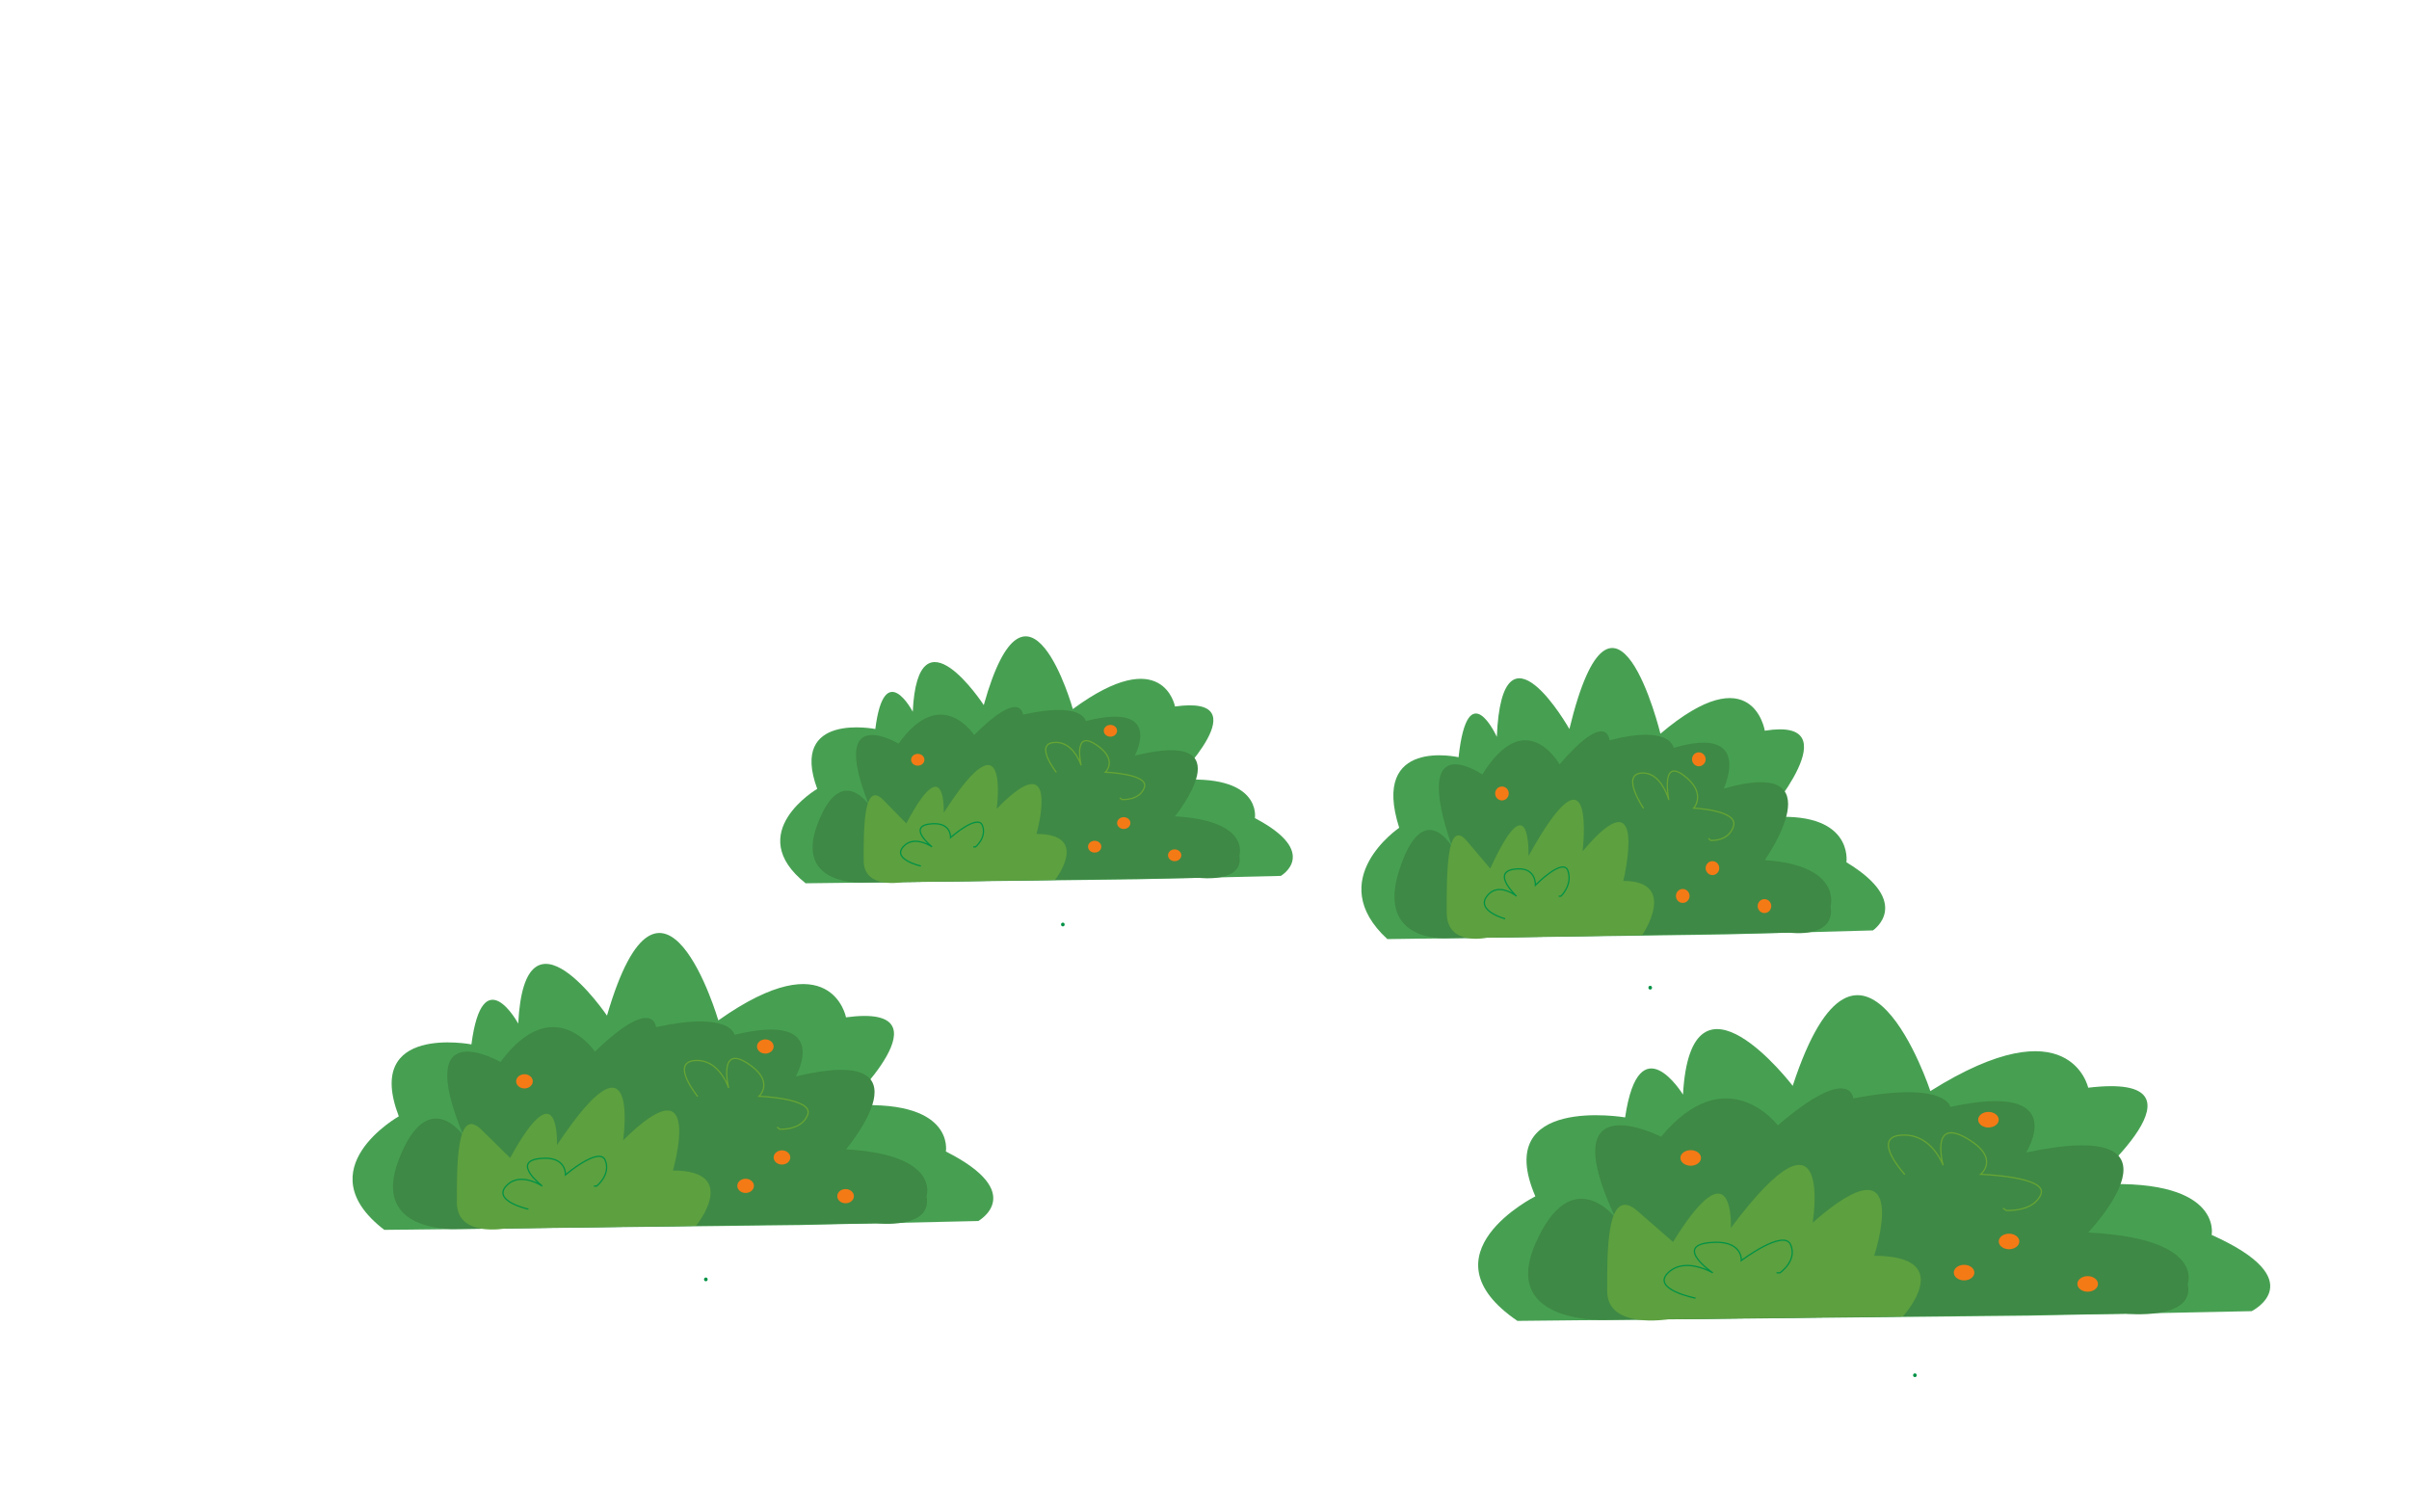 <?xml version="1.0" encoding="UTF-8"?>
<svg id="Layer_6" data-name="Layer 6" xmlns="http://www.w3.org/2000/svg" viewBox="0 0 1927 1209">
  <defs>
    <style>
      .cls-1 {
        stroke: #009245;
      }

      .cls-1, .cls-2 {
        fill: none;
        stroke-miterlimit: 10;
      }

      .cls-3 {
        fill: #009245;
      }

      .cls-3, .cls-4, .cls-5, .cls-6, .cls-7 {
        stroke-width: 0px;
      }

      .cls-4 {
        fill: #47a052;
      }

      .cls-5 {
        fill: #3e8945;
      }

      .cls-6 {
        fill: #5da03f;
      }

      .cls-2 {
        stroke: #66a534;
      }

      .cls-7 {
        fill: #f47a16;
      }
    </style>
  </defs>
  <g>
    <g>
      <g>
        <path class="cls-4" d="m1380.97,747.38l-271.22,3.76c-51.71-47.65,9.5-89.03,9.5-89.03-23.22-72.73,47.49-56.43,47.49-56.43,7.39-67.71,30.6-16.3,30.6-16.3,4.22-101.57,58.04-6.27,58.04-6.27,35.88-147.96,72.82,3.76,72.82,3.76,73.87-62.7,83.5-2.41,83.5-2.41,70.58-11.38,0,69.65,0,69.65,71.64-7.04,65.3,35.59,65.3,35.59,53.82,32.6,21.19,54.5,21.19,54.5l-117.23,3.18Z"/>
        <path class="cls-5" d="m1158.25,750.47s-57.99,4.43-39-54.5c19-58.93,42.21-18.81,42.21-18.81-33.77-97.81,24.27-57.68,24.27-57.68,34.83-56.43,61.77-8.15,61.77-8.15,38.48-44.51,39.95-19.23,39.95-19.23,49.19-12.74,51.3,6.06,51.3,6.06,64.38-18.81,40.1,32.6,40.1,32.6,91.81-26.33,32.84,57.21,32.84,57.21,62.14,4.23,52.64,36.84,52.64,36.84,4.22,26.33-32.91,21.2-32.91,21.2l-273.18,4.46Z"/>
        <path class="cls-6" d="m1189.44,749.96s-32.2,7.45-32.2-20.14-.52-76.75,16.1-57.19c16.62,19.57,18.73,22.08,18.73,22.08,32.72-71.47,30.6-10.03,30.6-10.03,54.88-99.06,43.27-3.76,43.27-3.76,53.82-63.95,32.56,23.67,32.56,23.67,44.48.16,15.17,43.35,15.17,43.35l-124.23,2.03Z"/>
      </g>
      <path class="cls-3" d="m1320.03,791.5c1.93,0,1.93-3,0-3s-1.93,3,0,3h0Z"/>
      <path class="cls-1" d="m1246.84,716.81h1.79s9.37-8.79,5.65-20.16c-3.72-11.37-26.07,11.37-26.07,11.37,0,0,.93-15.51-17.26-12.76-18.19,2.75,2.15,21.54,2.15,21.54,0,0-.96-.78-2.54-1.74-4.6-2.79-14.45-7.11-21.14,1.74-8.99,11.89,14.58,18.09,14.58,18.09"/>
      <path class="cls-2" d="m1366.65,670.56l1.69,1.63s14.49,1.28,18.34-11.47c3.85-12.75-31.85-14.33-31.85-14.33,0,0,10.9-11.93-7.97-26.19s-11.91,19.7-11.91,19.7c0,0-.4-1.51-1.27-3.74-2.52-6.48-8.98-19-20.99-17.79-16.13,1.62,2,28.16,2,28.16"/>
    </g>
    <ellipse class="cls-7" cx="1369.82" cy="694.37" rx="5.45" ry="5.57"/>
    <ellipse class="cls-7" cx="1346.05" cy="716.63" rx="5.45" ry="5.57"/>
    <ellipse class="cls-7" cx="1201.43" cy="634.66" rx="5.45" ry="5.57"/>
    <ellipse class="cls-7" cx="1411.42" cy="724.73" rx="5.45" ry="5.57"/>
    <ellipse class="cls-7" cx="1358.92" cy="607.33" rx="5.45" ry="5.57"/>
  </g>
  <g>
    <g>
      <g>
        <path class="cls-4" d="m1623.92,1052.31l-410.12,4.21c-78.19-53.32,14.36-99.62,14.36-99.62-35.11-81.38,71.81-63.14,71.81-63.14,11.17-75.77,46.28-18.24,46.28-18.24,6.38-113.65,87.77-7.02,87.77-7.02,54.26-165.56,110.11,4.21,110.11,4.21,111.71-70.15,126.26-2.7,126.26-2.7,106.73-12.73,0,77.93,0,77.93,108.32-7.88,98.75,39.82,98.75,39.82,81.39,36.48,32.04,60.98,32.04,60.98l-177.26,3.56Z"/>
        <path class="cls-5" d="m1287.13,1055.76s-87.7,4.96-58.97-60.98c28.72-65.94,63.83-21.05,63.83-21.05-51.07-109.44,36.7-64.54,36.7-64.54,52.66-63.14,93.41-9.12,93.41-9.12,58.19-49.81,60.41-21.52,60.41-21.52,74.38-14.26,77.58,6.79,77.58,6.79,97.34-21.05,60.64,36.48,60.64,36.48,138.83-29.46,49.66,64.01,49.66,64.01,93.96,4.74,79.6,41.22,79.6,41.22,6.38,29.46-49.77,23.72-49.77,23.72l-413.09,4.99Z"/>
        <path class="cls-6" d="m1334.3,1055.2s-48.69,8.34-48.69-22.53-.78-85.88,24.34-63.99c25.13,21.89,28.32,24.7,28.32,24.7,49.47-79.97,46.28-11.22,46.28-11.22,82.98-110.84,65.43-4.21,65.43-4.21,81.39-71.56,49.23,26.48,49.23,26.48,67.26.18,22.94,48.5,22.94,48.5l-187.85,2.27Z"/>
      </g>
      <path class="cls-3" d="m1531.76,1101.5c1.93,0,1.93-3,0-3s-1.93,3,0,3h0Z"/>
      <path class="cls-1" d="m1421.09,1018.1h2.71s14.18-9.83,8.54-22.56c-5.63-12.72-39.43,12.72-39.43,12.72,0,0,1.41-17.35-26.09-14.27-27.5,3.08,3.26,24.11,3.26,24.11,0,0-1.45-.87-3.84-1.94-6.96-3.12-21.85-7.96-31.97,1.94-13.59,13.3,22.04,20.24,22.04,20.24"/>
      <path class="cls-2" d="m1602.25,966.36l2.55,1.82s21.91,1.43,27.74-12.84c5.83-14.27-48.16-16.04-48.16-16.04,0,0,16.49-13.35-12.04-29.31-28.53-15.96-18,22.05-18,22.05,0,0-.6-1.69-1.91-4.18-3.81-7.25-13.58-21.26-31.74-19.9-24.4,1.82,3.02,31.5,3.02,31.5"/>
    </g>
    <ellipse class="cls-7" cx="1607.05" cy="992.99" rx="8.24" ry="6.23"/>
    <ellipse class="cls-7" cx="1571.1" cy="1017.9" rx="8.24" ry="6.23"/>
    <ellipse class="cls-7" cx="1352.42" cy="926.18" rx="8.24" ry="6.23"/>
    <ellipse class="cls-7" cx="1669.96" cy="1026.96" rx="8.24" ry="6.23"/>
    <ellipse class="cls-7" cx="1590.58" cy="895.61" rx="8.24" ry="6.23"/>
  </g>
  <g>
    <g>
      <g>
        <path class="cls-4" d="m639.16,979.87l-331.77,3.84c-63.26-48.6,11.62-90.8,11.62-90.8-28.4-74.17,58.09-57.55,58.09-57.55,9.04-69.06,37.44-16.63,37.44-16.63,5.16-103.59,71-6.39,71-6.39,43.89-150.9,89.07,3.84,89.07,3.84,90.37-63.94,102.14-2.46,102.14-2.46,86.34-11.61,0,71.03,0,71.03,87.63-7.18,79.88,36.3,79.88,36.3,65.84,33.25,25.92,55.59,25.92,55.59l-143.4,3.24Z"/>
        <path class="cls-5" d="m366.71,983.02s-70.94,4.52-47.71-55.58c23.24-60.11,51.64-19.18,51.64-19.18-41.31-99.75,29.69-58.83,29.69-58.83,42.6-57.55,75.57-8.31,75.57-8.31,47.07-45.4,48.87-19.61,48.87-19.61,60.17-13,62.76,6.19,62.76,6.19,78.75-19.18,49.06,33.25,49.06,33.25,112.31-26.86,40.17,58.35,40.17,58.35,76.01,4.32,64.39,37.57,64.39,37.57,5.16,26.86-40.26,21.62-40.26,21.62l-334.17,4.55Z"/>
        <path class="cls-6" d="m404.87,982.5s-39.39,7.6-39.39-20.54-.63-78.28,19.69-58.32c20.33,19.96,22.91,22.51,22.91,22.51,40.02-72.89,37.44-10.23,37.44-10.23,67.13-101.03,52.93-3.84,52.93-3.84,65.84-65.22,39.83,24.14,39.83,24.14,54.41.16,18.55,44.21,18.55,44.21l-151.96,2.07Z"/>
      </g>
      <path class="cls-3" d="m564.61,1024.83c1.93,0,1.93-3,0-3s-1.93,3,0,3h0Z"/>
      <path class="cls-1" d="m475.08,948.69h2.19s11.47-8.96,6.91-20.56-31.89,11.6-31.89,11.6c0,0,1.14-15.82-21.11-13.01s2.63,21.97,2.63,21.97c0,0-1.18-.79-3.11-1.77-5.63-2.85-17.68-7.25-25.86,1.77-11,12.13,17.83,18.45,17.83,18.45"/>
      <path class="cls-2" d="m621.63,901.52l2.06,1.66s17.72,1.31,22.44-11.7c4.71-13.01-38.96-14.62-38.96-14.62,0,0,13.34-12.17-9.74-26.71-23.08-14.55-14.57,20.1-14.57,20.1,0,0-.49-1.54-1.55-3.81-3.08-6.61-10.98-19.37-25.67-18.14-19.74,1.65,2.44,28.71,2.44,28.71"/>
    </g>
    <ellipse class="cls-7" cx="625.51" cy="925.8" rx="6.66" ry="5.68"/>
    <ellipse class="cls-7" cx="596.43" cy="948.51" rx="6.66" ry="5.68"/>
    <ellipse class="cls-7" cx="419.53" cy="864.91" rx="6.66" ry="5.68"/>
    <ellipse class="cls-7" cx="676.4" cy="956.76" rx="6.66" ry="5.68"/>
    <ellipse class="cls-7" cx="612.19" cy="837.04" rx="6.66" ry="5.68"/>
  </g>
  <g>
    <g>
      <g>
        <path class="cls-4" d="m909.83,703.31l-265.41,3.19c-50.6-40.42,9.29-75.52,9.29-75.52-22.72-61.69,46.47-47.87,46.47-47.87,7.23-57.44,29.95-13.83,29.95-13.83,4.13-86.16,56.8-5.32,56.8-5.32,35.11-125.51,71.26,3.19,71.26,3.19,72.29-53.18,81.71-2.05,81.71-2.05,69.07-9.65,0,59.08,0,59.08,70.1-5.98,63.91,30.19,63.91,30.19,52.67,27.66,20.74,46.23,20.74,46.23l-114.71,2.7Z"/>
        <path class="cls-5" d="m691.88,705.93s-56.75,3.76-38.16-46.23c18.59-49.99,41.31-15.96,41.31-15.96-33.05-82.97,23.75-48.93,23.75-48.93,34.08-47.87,60.45-6.91,60.45-6.91,37.66-37.76,39.09-16.31,39.09-16.31,48.14-10.81,50.2,5.14,50.2,5.14,63-15.96,39.24,27.66,39.24,27.66,89.85-22.34,32.14,48.53,32.14,48.53,60.81,3.59,51.51,31.25,51.51,31.25,4.13,22.34-32.21,17.99-32.21,17.99l-267.33,3.78Z"/>
        <path class="cls-6" d="m722.4,705.5s-31.51,6.32-31.51-17.08-.51-65.11,15.75-48.51c16.26,16.6,18.33,18.73,18.33,18.73,32.01-60.63,29.95-8.51,29.95-8.51,53.7-84.03,42.34-3.19,42.34-3.19,52.67-54.25,31.86,20.07,31.86,20.07,43.53.14,14.84,36.77,14.84,36.77l-121.56,1.72Z"/>
      </g>
      <path class="cls-3" d="m850.19,740.97c1.93,0,1.93-3,0-3s-1.93,3,0,3h0Z"/>
      <path class="cls-1" d="m778.57,677.38h1.76s9.17-7.45,5.53-17.1c-3.64-9.65-25.51,9.65-25.51,9.65,0,0,.91-13.15-16.89-10.82-17.8,2.33,2.11,18.27,2.11,18.27,0,0-.94-.66-2.49-1.47-4.5-2.37-14.14-6.03-20.69,1.47-8.8,10.09,14.26,15.35,14.26,15.35"/>
      <path class="cls-2" d="m895.81,638.15l1.65,1.38s14.18,1.09,17.95-9.73-31.17-12.16-31.17-12.16c0,0,10.67-10.12-7.79-22.22-18.46-12.1-11.65,16.72-11.65,16.72,0,0-.39-1.28-1.24-3.17-2.46-5.5-8.79-16.11-20.54-15.09-15.79,1.38,1.95,23.88,1.95,23.88"/>
    </g>
    <ellipse class="cls-7" cx="898.91" cy="658.34" rx="5.33" ry="4.72"/>
    <ellipse class="cls-7" cx="875.65" cy="677.23" rx="5.33" ry="4.72"/>
    <ellipse class="cls-7" cx="734.13" cy="607.7" rx="5.33" ry="4.72"/>
    <ellipse class="cls-7" cx="939.63" cy="684.1" rx="5.33" ry="4.72"/>
    <ellipse class="cls-7" cx="888.25" cy="584.52" rx="5.33" ry="4.72"/>
  </g>
</svg>